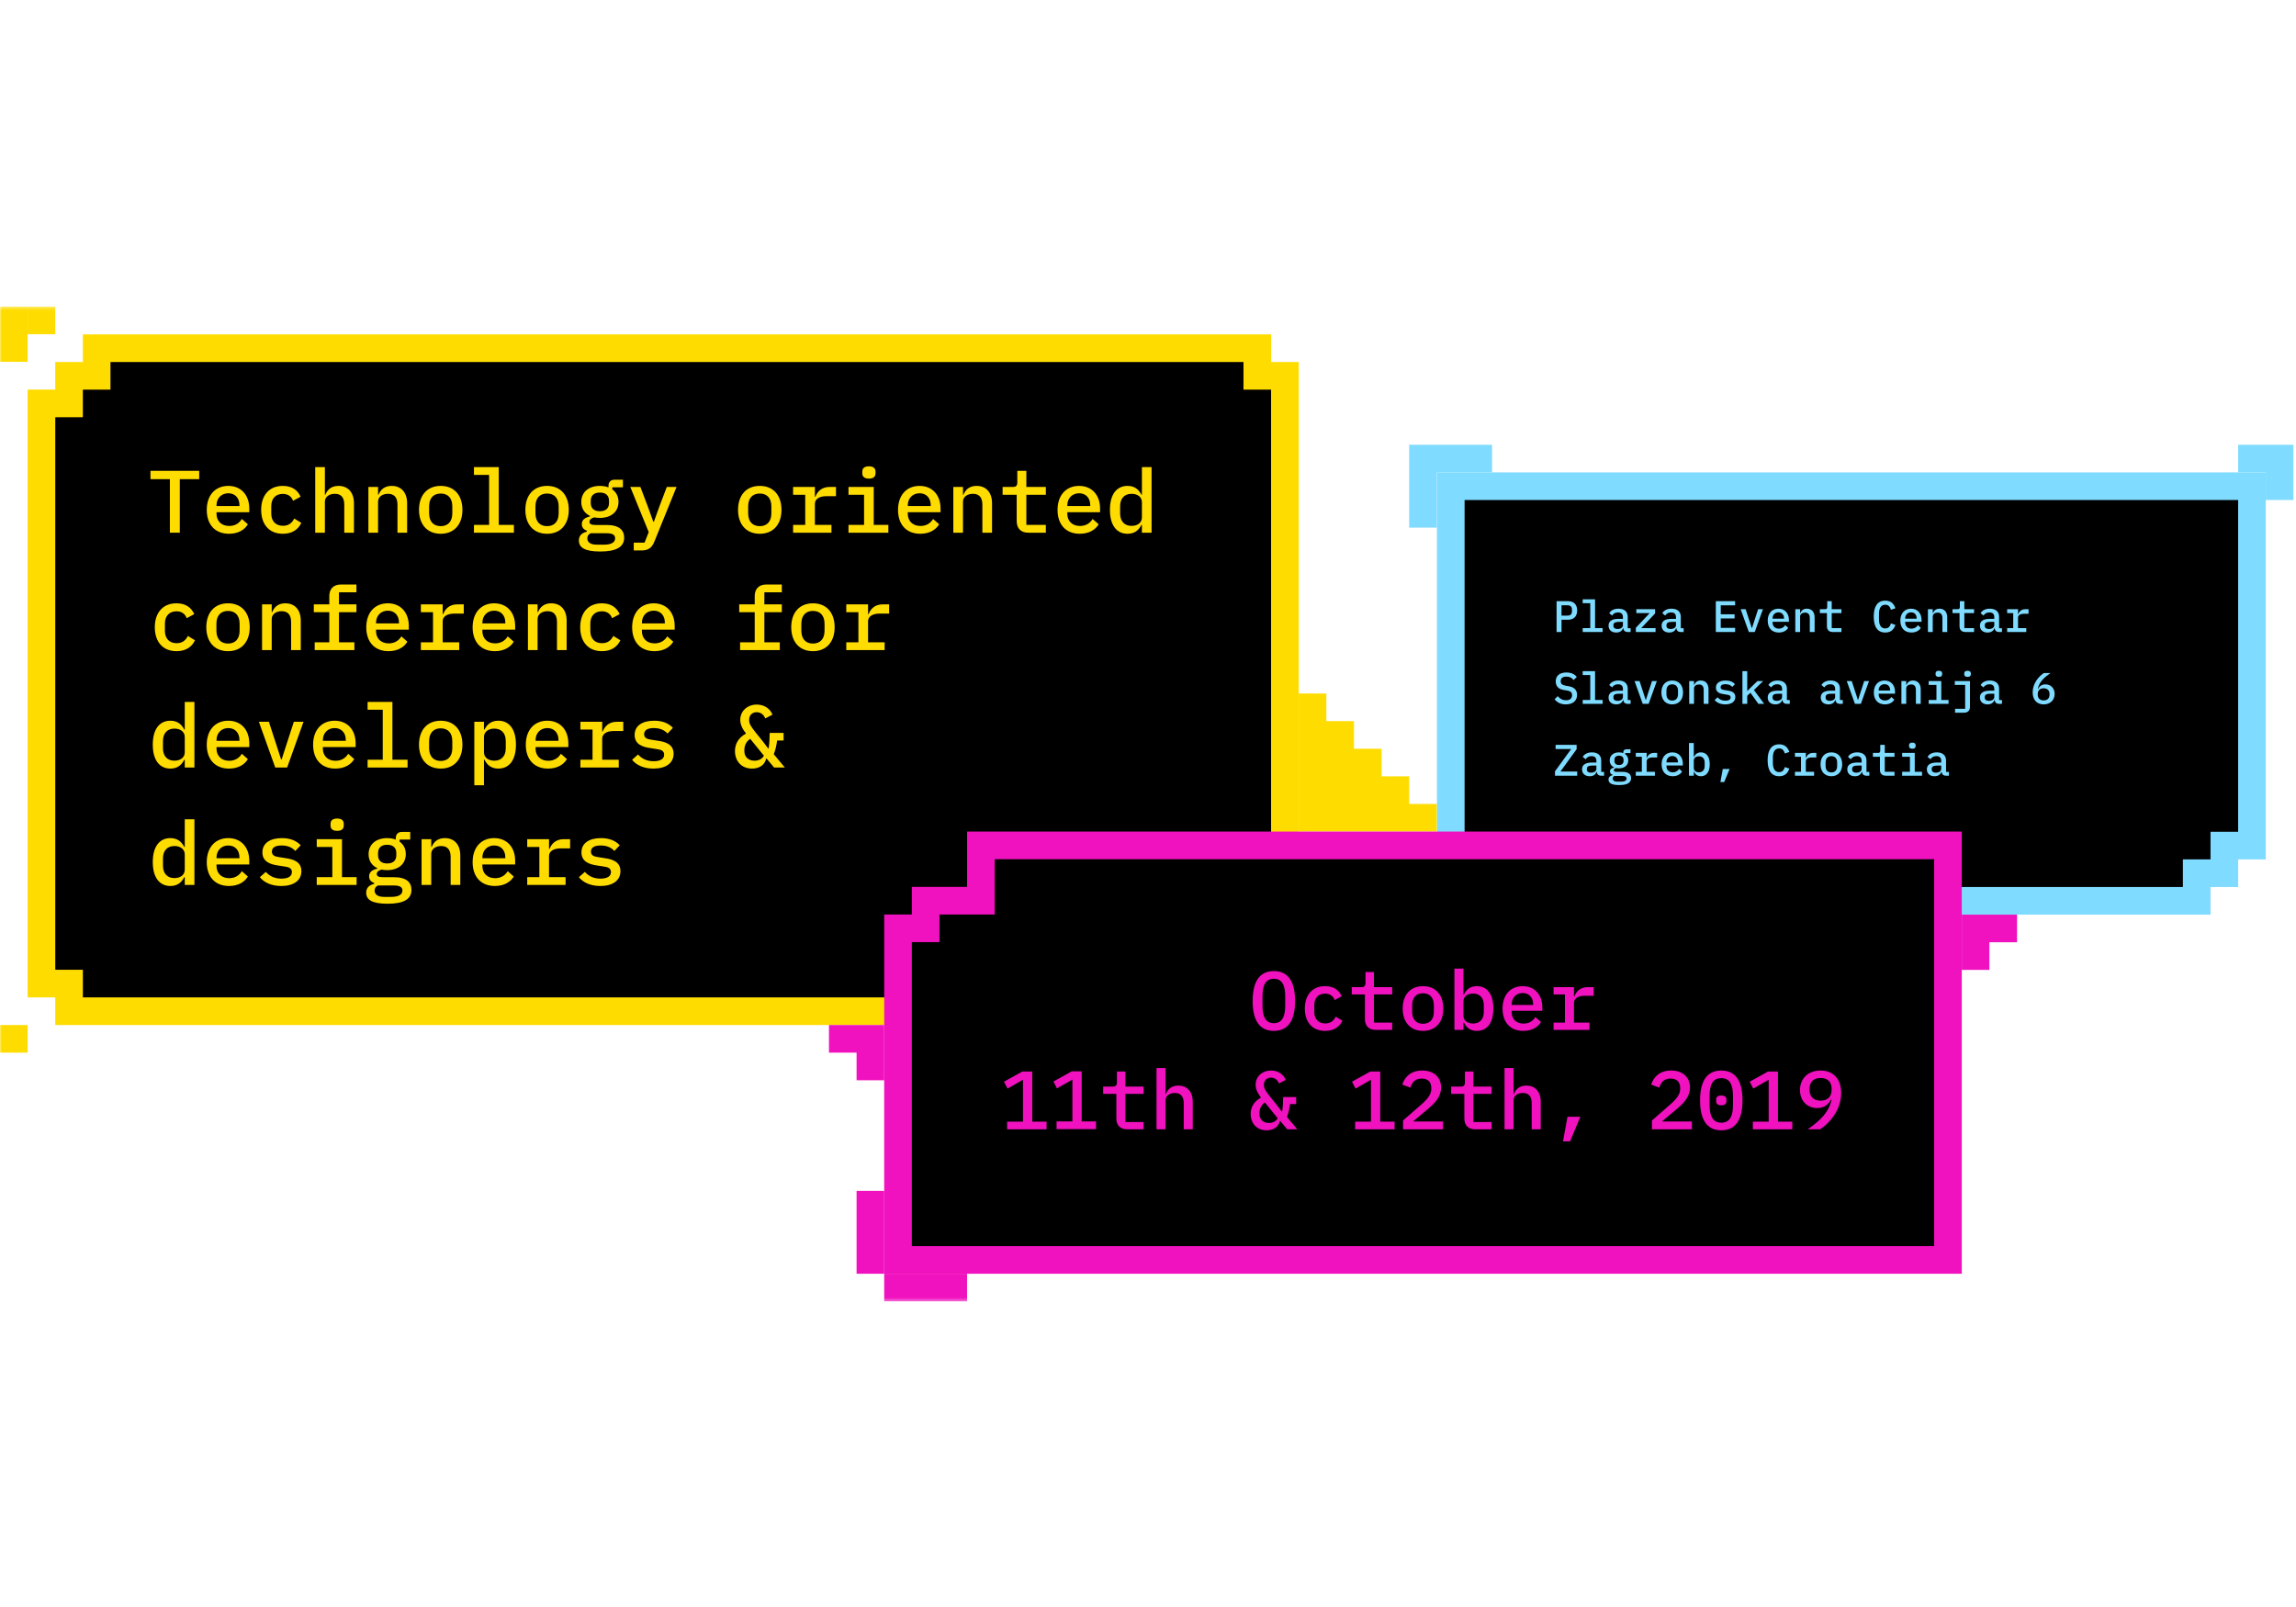 <?xml version="1.0" encoding="utf-8"?>
<svg id="master-artboard" viewBox="0 0 1400 980" version="1.1" xmlns="http://www.w3.org/2000/svg" x="0px" y="0px" style="enable-background:new 0 0 336 235.2;" width="1400px" height="980px" xmlns:xlink="http://www.w3.org/1999/xlink"><defs><path d="M 0 304.671 L 699.205 304.671 L 699.205 1.352 L 0 1.352 Z" id="a"/></defs><path d="M 690.784 43.617 L 682.364 43.617 L 682.364 52.038 L 690.784 52.038 L 690.784 60.46 L 699.203 60.46 L 699.203 43.617 Z" fill="#7FDBFF" transform="matrix(2, 0, 0, 2, 1.1368683772161603e-13, 184)"/><path d="M 446.47 43.617 L 438.049 43.617 L 429.629 43.617 L 429.629 52.038 L 429.629 60.46 L 429.629 68.881 L 438.049 68.881 L 438.049 60.46 L 438.049 52.038 L 446.47 52.038 L 454.889 52.038 L 454.889 43.617 Z" fill="#7FDBFF" transform="matrix(2, 0, 0, 2, 1.1368683772161603e-13, 184)"/><path d="M 442.305 182.675 L 442.305 56.251 L 686.571 56.251 L 686.571 165.832 L 678.152 165.832 L 678.152 174.254 L 669.733 174.254 L 669.733 182.675 Z" fill="#000000" transform="matrix(2, 0, 0, 2, 1.1368683772161603e-13, 184)"/><path fill="#7FDBFF" d="M690.784,52.038 L438.094,52.038 L438.094,186.887 L673.945,186.887 L673.945,178.466 L682.364,178.466 L682.364,170.045 L690.784,170.045 L690.784,52.038 Z M682.36,60.462 L682.36,161.62 L673.939,161.62 L673.939,170.041 L665.52,170.041 L665.52,178.463 L446.519,178.463 L446.519,60.462 L682.36,60.462 Z" transform="matrix(2, 0, 0, 2, 1.1368683772161603e-13, 184)"/><path fill="#7FDBFF" d="M476.073,95.577 L477.85,95.577 C478.794,95.577 479.252,95.146 479.252,94.284 L479.252,93.704 C479.252,92.842 478.794,92.425 477.85,92.425 L476.073,92.425 L476.073,95.577 Z M474.564,100.575 L474.564,91.172 L478.081,91.172 C479.858,91.172 480.842,92.249 480.842,94.001 C480.842,95.752 479.858,96.83 478.081,96.83 L476.073,96.83 L476.073,100.575 L474.564,100.575 Z" transform="matrix(2, 0, 0, 2, 1.1368683772161603e-13, 184.268)"/><path d="M 482.53 99.389 L 484.834 99.389 L 484.834 91.791 L 482.53 91.791 L 482.53 90.607 L 486.302 90.607 L 486.302 99.389 L 488.606 99.389 L 488.606 100.575 L 482.53 100.575 Z" fill="#7FDBFF" transform="matrix(2, 0, 0, 2, 1.1368683772161603e-13, 184.268)"/><path fill="#7FDBFF" d="M494.793,98.5 L494.793,97.489 L493.486,97.489 C492.409,97.489 491.898,97.827 491.898,98.446 L491.898,98.715 C491.898,99.335 492.382,99.659 493.162,99.659 C494.106,99.659 494.793,99.186 494.793,98.5 Z M496.234,100.575 C495.399,100.575 494.981,100.103 494.901,99.402 L494.833,99.402 C494.564,100.237 493.836,100.737 492.746,100.737 C491.331,100.737 490.416,99.941 490.416,98.635 C490.416,97.289 491.398,96.56 493.46,96.56 L494.793,96.56 L494.793,96.022 C494.793,95.092 494.295,94.607 493.298,94.607 C492.409,94.607 491.884,94.985 491.507,95.563 L490.63,94.85 C491.022,94.095 491.964,93.462 493.433,93.462 C495.184,93.462 496.261,94.338 496.261,95.927 L496.261,99.417 L497.136,99.417 L497.136,100.575 L496.234,100.575 Z" transform="matrix(2, 0, 0, 2, 1.1368683772161603e-13, 184.268)"/><path d="M 498.732 100.575 L 498.732 99.282 L 502.961 94.81 L 498.88 94.81 L 498.88 93.624 L 504.604 93.624 L 504.604 94.917 L 500.374 99.389 L 504.739 99.389 L 504.739 100.575 Z" fill="#7FDBFF" transform="matrix(2, 0, 0, 2, 1.1368683772161603e-13, 184.268)"/><path fill="#7FDBFF" d="M510.967,98.5 L510.967,97.489 L509.66,97.489 C508.583,97.489 508.072,97.827 508.072,98.446 L508.072,98.715 C508.072,99.335 508.556,99.659 509.336,99.659 C510.28,99.659 510.967,99.186 510.967,98.5 Z M512.408,100.575 C511.573,100.575 511.155,100.103 511.075,99.402 L511.007,99.402 C510.738,100.237 510.01,100.737 508.92,100.737 C507.505,100.737 506.59,99.941 506.59,98.635 C506.59,97.289 507.572,96.56 509.634,96.56 L510.967,96.56 L510.967,96.022 C510.967,95.092 510.469,94.607 509.472,94.607 C508.583,94.607 508.058,94.985 507.681,95.563 L506.804,94.85 C507.196,94.095 508.138,93.462 509.607,93.462 C511.358,93.462 512.435,94.338 512.435,95.927 L512.435,99.417 L513.31,99.417 L513.31,100.575 L512.408,100.575 Z" transform="matrix(2, 0, 0, 2, 1.1368683772161603e-13, 184.268)"/><path d="M 523.113 100.575 L 523.113 91.171 L 529 91.171 L 529 92.438 L 524.623 92.438 L 524.623 95.172 L 528.84 95.172 L 528.84 96.438 L 524.623 96.438 L 524.623 99.308 L 529 99.308 L 529 100.575 Z" fill="#7FDBFF" transform="matrix(2, 0, 0, 2, 1.1368683772161603e-13, 184.268)"/><path d="M 533.181 100.575 L 530.688 93.624 L 532.211 93.624 L 533.167 96.56 L 534.07 99.348 L 534.15 99.348 L 535.054 96.56 L 536.01 93.624 L 537.478 93.624 L 534.986 100.575 Z" fill="#7FDBFF" transform="matrix(2, 0, 0, 2, 1.1368683772161603e-13, 184.268)"/><path fill="#7FDBFF" d="M540.419 96.426L540.419 96.519 543.909 96.519 543.909 96.386C543.909 95.295 543.236 94.58 542.21 94.58 541.159 94.58 540.419 95.348 540.419 96.426M538.938 97.112C538.938 94.877 540.231 93.462 542.21 93.462 544.165 93.462 545.404 94.864 545.404 96.91L545.404 97.463 540.419 97.463 540.419 97.692C540.419 98.783 541.146 99.551 542.345 99.551 543.236 99.551 543.881 99.134 544.272 98.487L545.187 99.296C544.717 100.103 543.745 100.736 542.317 100.736 540.19 100.736 538.938 99.322 538.938 97.112M547.348 100.575L547.348 93.624 548.815 93.624 548.815 94.81 548.883 94.81C549.179 94.081 549.745 93.462 550.891 93.462 552.291 93.462 553.235 94.419 553.235 96.103L553.235 100.575 551.767 100.575 551.767 96.318C551.767 95.214 551.267 94.661 550.325 94.661 549.57 94.661 548.815 95.052 548.815 95.86L548.815 100.575 547.348 100.575zM558.762 100.575C557.55 100.575 556.984 99.848 556.984 98.81L556.984 94.81 554.841 94.81 554.841 93.624 556.364 93.624C556.876 93.624 557.078 93.448 557.078 92.91L557.078 91.171 558.453 91.171 558.453 93.624 561.416 93.624 561.416 94.81 558.453 94.81 558.453 99.389 561.416 99.389 561.416 100.575 558.762 100.575zM571.258 95.874C571.258 92.761 572.404 91.011 574.788 91.011 576.607 91.011 577.441 92.061 577.872 93.341L576.512 93.799C576.229 92.937 575.838 92.264 574.774 92.264 573.441 92.264 572.862 93.354 572.862 95.078L572.862 96.669C572.862 98.393 573.441 99.484 574.774 99.484 575.838 99.484 576.229 98.81 576.512 97.948L577.872 98.406C577.441 99.686 576.607 100.736 574.788 100.736 572.404 100.736 571.258 98.986 571.258 95.874M580.854 96.426L580.854 96.519 584.344 96.519 584.344 96.386C584.344 95.295 583.671 94.58 582.645 94.58 581.594 94.58 580.854 95.348 580.854 96.426M579.373 97.112C579.373 94.877 580.666 93.462 582.645 93.462 584.6 93.462 585.839 94.864 585.839 96.91L585.839 97.463 580.854 97.463 580.854 97.692C580.854 98.783 581.581 99.551 582.78 99.551 583.671 99.551 584.316 99.134 584.707 98.487L585.622 99.296C585.152 100.103 584.18 100.736 582.752 100.736 580.625 100.736 579.373 99.322 579.373 97.112M587.783 100.575L587.783 93.624 589.25 93.624 589.25 94.81 589.318 94.81C589.614 94.081 590.18 93.462 591.326 93.462 592.726 93.462 593.67 94.419 593.67 96.103L593.67 100.575 592.202 100.575 592.202 96.318C592.202 95.214 591.702 94.661 590.76 94.661 590.005 94.661 589.25 95.052 589.25 95.86L589.25 100.575 587.783 100.575zM599.197 100.575C597.985 100.575 597.419 99.848 597.419 98.81L597.419 94.81 595.276 94.81 595.276 93.624 596.799 93.624C597.311 93.624 597.513 93.448 597.513 92.91L597.513 91.171 598.888 91.171 598.888 93.624 601.851 93.624 601.851 94.81 598.888 94.81 598.888 99.389 601.851 99.389 601.851 100.575 599.197 100.575zM608.012 98.5L608.012 97.489 606.706 97.489C605.629 97.489 605.117 97.827 605.117 98.446L605.117 98.715C605.117 99.335 605.602 99.659 606.382 99.659 607.326 99.659 608.012 99.186 608.012 98.5zM609.454 100.575C608.619 100.575 608.201 100.103 608.121 99.402L608.053 99.402C607.785 100.237 607.055 100.737 605.966 100.737 604.551 100.737 603.636 99.941 603.636 98.635 603.636 97.289 604.618 96.56 606.679 96.56L608.012 96.56 608.012 96.022C608.012 95.092 607.515 94.607 606.517 94.607 605.629 94.607 605.104 94.985 604.726 95.563L603.85 94.85C604.242 94.095 605.184 93.462 606.653 93.462 608.403 93.462 609.481 94.338 609.481 95.927L609.481 99.417 610.356 99.417 610.356 100.575 609.454 100.575zM611.937 99.389L613.783 99.389 613.783 94.808 611.937 94.808 611.937 93.624 615.251 93.624 615.251 95.105 615.331 95.105C615.615 94.339 616.275 93.624 617.474 93.624L618.458 93.624 618.458 95.024 617.002 95.024C615.926 95.024 615.251 95.47 615.251 96.183L615.251 99.389 617.77 99.389 617.77 100.575 611.937 100.575 611.937 99.389zM473.958 121.066L474.927 120.137C475.642 120.986 476.437 121.389 477.448 121.389 478.634 121.389 479.292 120.824 479.292 119.827 479.292 119.018 478.876 118.601 477.744 118.412L476.72 118.25C474.941 117.954 474.308 116.89 474.308 115.637 474.308 113.873 475.547 112.917 477.541 112.917 479.023 112.917 480.074 113.429 480.72 114.277L479.777 115.22C479.265 114.586 478.577 114.169 477.541 114.169 476.437 114.169 475.831 114.655 475.831 115.57 475.831 116.337 476.235 116.768 477.394 116.957L478.389 117.134C480.087 117.443 480.814 118.412 480.814 119.747 480.814 121.484 479.603 122.643 477.394 122.643 475.764 122.643 474.672 122.009 473.958 121.066" transform="matrix(2, 0, 0, 2, 1.1368683772161603e-13, 184.268)"/><path d="M 482.53 121.296 L 484.834 121.296 L 484.834 113.698 L 482.53 113.698 L 482.53 112.512 L 486.302 112.512 L 486.302 121.296 L 488.606 121.296 L 488.606 122.48 L 482.53 122.48 Z" fill="#7FDBFF" transform="matrix(2, 0, 0, 2, 1.1368683772161603e-13, 184.268)"/><path fill="#7FDBFF" d="M494.793,120.406 L494.793,119.395 L493.486,119.395 C492.409,119.395 491.898,119.733 491.898,120.352 L491.898,120.621 C491.898,121.241 492.382,121.565 493.162,121.565 C494.106,121.565 494.793,121.093 494.793,120.406 Z M496.234,122.481 C495.399,122.481 494.981,122.01 494.901,121.308 L494.833,121.308 C494.564,122.143 493.836,122.643 492.746,122.643 C491.331,122.643 490.416,121.848 490.416,120.541 C490.416,119.195 491.398,118.466 493.46,118.466 L494.793,118.466 L494.793,117.928 C494.793,116.998 494.295,116.514 493.298,116.514 C492.409,116.514 491.884,116.891 491.507,117.469 L490.63,116.756 C491.022,116.001 491.964,115.368 493.433,115.368 C495.184,115.368 496.261,116.245 496.261,117.833 L496.261,121.323 L497.136,121.323 L497.136,122.481 L496.234,122.481 Z" transform="matrix(2, 0, 0, 2, 1.1368683772161603e-13, 184.268)"/><path d="M 500.833 122.481 L 498.34 115.53 L 499.863 115.53 L 500.818 118.466 L 501.722 121.255 L 501.802 121.255 L 502.706 118.466 L 503.662 115.53 L 505.13 115.53 L 502.638 122.481 Z" fill="#7FDBFF" transform="matrix(2, 0, 0, 2, 1.1368683772161603e-13, 184.268)"/><path fill="#7FDBFF" d="M511.586 119.531L511.586 118.48C511.586 117.187 510.886 116.527 509.822 116.527 508.758 116.527 508.058 117.187 508.058 118.48L508.058 119.531C508.058 120.824 508.758 121.484 509.822 121.484 510.886 121.484 511.586 120.824 511.586 119.531M506.521 119.005C506.521 116.783 507.776 115.368 509.822 115.368 511.869 115.368 513.122 116.783 513.122 119.005 513.122 121.228 511.869 122.643 509.822 122.643 507.776 122.643 506.521 121.228 506.521 119.005M515 122.481L515 115.53 516.467 115.53 516.467 116.716 516.535 116.716C516.831 115.987 517.397 115.368 518.543 115.368 519.943 115.368 520.887 116.325 520.887 118.009L520.887 122.481 519.419 122.481 519.419 118.224C519.419 117.12 518.919 116.567 517.977 116.567 517.222 116.567 516.467 116.958 516.467 117.766L516.467 122.481 515 122.481zM522.75 121.309L523.651 120.5C524.259 121.16 525 121.524 526.036 121.524 526.98 121.524 527.625 121.215 527.625 120.527 527.625 119.935 527.155 119.773 526.561 119.693L525.457 119.516C524.366 119.356 523.141 118.965 523.141 117.537 523.141 116.123 524.326 115.368 526.105 115.368 527.398 115.368 528.327 115.773 528.96 116.459L528.138 117.321C527.774 116.904 527.141 116.486 526.05 116.486 525.094 116.486 524.581 116.81 524.581 117.416 524.581 118.008 525.067 118.17 525.645 118.25L526.75 118.427C527.855 118.587 529.068 118.965 529.068 120.393 529.068 121.793 527.909 122.642 526.01 122.642 524.514 122.642 523.409 122.117 522.75 121.309" transform="matrix(2, 0, 0, 2, 1.1368683772161603e-13, 184.268)"/><path d="M 531.228 112.513 L 532.695 112.513 L 532.695 118.533 L 532.763 118.533 L 533.855 117.416 L 535.807 115.53 L 537.546 115.53 L 534.729 118.264 L 537.855 122.481 L 536.089 122.481 L 533.667 119.1 L 532.695 120.003 L 532.695 122.481 L 531.228 122.481 Z" fill="#7FDBFF" transform="matrix(2, 0, 0, 2, 1.1368683772161603e-13, 184.268)"/><path fill="#7FDBFF" d="M543.315 120.406L543.315 119.395 542.008 119.395C540.931 119.395 540.42 119.733 540.42 120.352L540.42 120.621C540.42 121.241 540.904 121.565 541.684 121.565 542.628 121.565 543.315 121.093 543.315 120.406zM544.756 122.481C543.921 122.481 543.503 122.01 543.423 121.308L543.355 121.308C543.086 122.143 542.358 122.643 541.268 122.643 539.853 122.643 538.938 121.848 538.938 120.541 538.938 119.195 539.92 118.466 541.982 118.466L543.315 118.466 543.315 117.928C543.315 116.998 542.817 116.514 541.82 116.514 540.931 116.514 540.406 116.891 540.029 117.469L539.152 116.756C539.544 116.001 540.486 115.368 541.955 115.368 543.706 115.368 544.783 116.245 544.783 117.833L544.783 121.323 545.658 121.323 545.658 122.481 544.756 122.481zM559.489 120.406L559.489 119.395 558.183 119.395C557.105 119.395 556.594 119.733 556.594 120.352L556.594 120.621C556.594 121.241 557.078 121.565 557.859 121.565 558.802 121.565 559.489 121.093 559.489 120.406zM560.931 122.481C560.095 122.481 559.678 122.01 559.597 121.308L559.529 121.308C559.26 122.143 558.532 122.643 557.442 122.643 556.028 122.643 555.112 121.848 555.112 120.541 555.112 119.195 556.094 118.466 558.156 118.466L559.489 118.466 559.489 117.928C559.489 116.998 558.991 116.514 557.994 116.514 557.105 116.514 556.58 116.891 556.203 117.469L555.326 116.756C555.718 116.001 556.661 115.368 558.129 115.368 559.88 115.368 560.957 116.245 560.957 117.833L560.957 121.323 561.833 121.323 561.833 122.481 560.931 122.481z" transform="matrix(2, 0, 0, 2, 1.1368683772161603e-13, 184.268)"/><path d="M 565.529 122.481 L 563.036 115.53 L 564.559 115.53 L 565.515 118.466 L 566.418 121.255 L 566.498 121.255 L 567.402 118.466 L 568.358 115.53 L 569.826 115.53 L 567.334 122.481 Z" fill="#7FDBFF" transform="matrix(2, 0, 0, 2, 1.1368683772161603e-13, 184.268)"/><path fill="#7FDBFF" d="M572.767 118.332L572.767 118.426 576.257 118.426 576.257 118.292C576.257 117.199 575.584 116.486 574.558 116.486 573.507 116.486 572.767 117.254 572.767 118.332M571.286 119.019C571.286 116.783 572.579 115.368 574.558 115.368 576.513 115.368 577.752 116.768 577.752 118.816L577.752 119.369 572.767 119.369 572.767 119.598C572.767 120.689 573.494 121.457 574.693 121.457 575.584 121.457 576.229 121.04 576.62 120.393L577.535 121.202C577.065 122.009 576.093 122.642 574.665 122.642 572.538 122.642 571.286 121.229 571.286 119.019M579.696 122.481L579.696 115.53 581.163 115.53 581.163 116.716 581.231 116.716C581.527 115.987 582.093 115.368 583.239 115.368 584.639 115.368 585.583 116.325 585.583 118.009L585.583 122.481 584.115 122.481 584.115 118.224C584.115 117.12 583.615 116.567 582.673 116.567 581.918 116.567 581.163 116.958 581.163 117.766L581.163 122.481 579.696 122.481zM590.113 113.469L590.113 113.187C590.113 112.741 590.383 112.392 591.11 112.392 591.851 112.392 592.12 112.741 592.12 113.187L592.12 113.469C592.12 113.913 591.851 114.264 591.123 114.264 590.383 114.264 590.113 113.913 590.113 113.469zM588.011 121.295L590.383 121.295 590.383 116.715 588.011 116.715 588.011 115.53 591.851 115.53 591.851 121.295 594.073 121.295 594.073 122.48 588.011 122.48 588.011 121.295zM598.86 113.469L598.86 113.187C598.86 112.741 599.131 112.392 599.857 112.392 600.597 112.392 600.868 112.741 600.868 113.187L600.868 113.469C600.868 113.913 600.597 114.264 599.871 114.264 599.131 114.264 598.86 113.913 598.86 113.469zM596.059 123.99L599.131 123.99 599.131 116.715 595.978 116.715 595.978 115.53 600.597 115.53 600.597 123.41C600.597 124.448 600.018 125.174 598.807 125.174L596.059 125.174 596.059 123.99zM608.012 120.406L608.012 119.395 606.706 119.395C605.629 119.395 605.117 119.733 605.117 120.352L605.117 120.621C605.117 121.241 605.602 121.565 606.382 121.565 607.326 121.565 608.012 121.093 608.012 120.406zM609.454 122.481C608.619 122.481 608.201 122.01 608.121 121.308L608.053 121.308C607.785 122.143 607.055 122.643 605.966 122.643 604.551 122.643 603.636 121.848 603.636 120.541 603.636 119.195 604.618 118.466 606.679 118.466L608.012 118.466 608.012 117.928C608.012 116.998 607.515 116.514 606.517 116.514 605.629 116.514 605.104 116.891 604.726 117.469L603.85 116.756C604.242 116.001 605.184 115.368 606.653 115.368 608.403 115.368 609.481 116.245 609.481 117.833L609.481 121.323 610.356 121.323 610.356 122.481 609.454 122.481zM624.86 119.652L624.86 119.517C624.86 118.386 624.201 117.739 623.056 117.739 621.923 117.739 621.263 118.386 621.263 119.517L621.263 119.652C621.263 120.783 621.923 121.429 623.056 121.429 624.201 121.429 624.86 120.783 624.86 119.652M619.715 118.979C619.715 116.258 621.559 114.103 623.136 113.079L625.157 113.079C622.987 114.614 621.748 115.853 621.278 117.888L621.372 117.915C621.776 117.173 622.409 116.54 623.607 116.54 625.224 116.54 626.41 117.671 626.41 119.463 626.41 121.336 625.089 122.642 623.069 122.642 620.967 122.642 619.715 121.229 619.715 118.979" transform="matrix(2, 0, 0, 2, 1.1368683772161603e-13, 184.268)"/><path d="M 480.868 144.387 L 474.079 144.387 L 474.079 143.054 L 479.024 136.25 L 474.268 136.25 L 474.268 134.984 L 480.68 134.984 L 480.68 136.318 L 475.736 143.121 L 480.868 143.121 Z" fill="#7FDBFF" transform="matrix(2, 0, 0, 2, 1.1368683772161603e-13, 184.268)"/><path fill="#7FDBFF" d="M486.706 142.312L486.706 141.302 485.399 141.302C484.322 141.302 483.811 141.639 483.811 142.259L483.811 142.528C483.811 143.147 484.295 143.471 485.075 143.471 486.019 143.471 486.706 142.999 486.706 142.312zM488.147 144.387C487.312 144.387 486.894 143.916 486.814 143.214L486.746 143.214C486.477 144.05 485.749 144.549 484.659 144.549 483.244 144.549 482.329 143.754 482.329 142.447 482.329 141.101 483.311 140.373 485.373 140.373L486.706 140.373 486.706 139.835C486.706 138.904 486.208 138.42 485.211 138.42 484.322 138.42 483.797 138.797 483.42 139.375L482.543 138.662C482.935 137.907 483.877 137.274 485.346 137.274 487.097 137.274 488.174 138.151 488.174 139.74L488.174 143.229 489.049 143.229 489.049 144.387 488.147 144.387zM494.981 139.888L494.981 139.524C494.981 138.783 494.537 138.284 493.593 138.284 492.653 138.284 492.207 138.783 492.207 139.524L492.207 139.888C492.207 140.629 492.653 141.127 493.593 141.127 494.537 141.127 494.981 140.629 494.981 139.888M494.604 144.468L492.193 144.468C491.856 144.629 491.681 144.886 491.681 145.248 491.681 145.774 492.086 146.205 493.109 146.205L494.201 146.205C495.305 146.205 495.912 145.868 495.912 145.235 495.912 144.764 495.588 144.468 494.604 144.468M493.635 147.243C491.236 147.243 490.402 146.61 490.402 145.572 490.402 144.817 490.847 144.428 491.614 144.224L491.614 144.091C491.143 143.915 490.847 143.605 490.847 143.08 490.847 142.393 491.371 142.084 492.1 141.907L492.1 141.841C491.264 141.45 490.765 140.71 490.765 139.712 490.765 138.231 491.884 137.275 493.593 137.275 494.079 137.275 494.524 137.355 494.901 137.504L494.901 137.275C494.901 136.735 495.21 136.331 495.83 136.331L497.096 136.331 497.096 137.49 495.481 137.49 495.481 137.813C496.086 138.231 496.423 138.877 496.423 139.712 496.423 141.194 495.305 142.138 493.593 142.138 493.284 142.138 493.002 142.111 492.731 142.056 492.41 142.138 492.005 142.353 492.005 142.731 492.005 143.162 492.476 143.215 493.084 143.215L494.644 143.215C496.517 143.215 497.285 143.997 497.285 145.141 497.285 146.57 496.086 147.243 493.635 147.243M498.717 143.201L500.563 143.201 500.563 138.621 498.717 138.621 498.717 137.436 502.031 137.436 502.031 138.918 502.112 138.918C502.395 138.151 503.055 137.436 504.255 137.436L505.237 137.436 505.237 138.836 503.782 138.836C502.706 138.836 502.031 139.282 502.031 139.995L502.031 143.201 504.55 143.201 504.55 144.387 498.717 144.387 498.717 143.201zM508.071 140.238L508.071 140.332 511.561 140.332 511.561 140.198C511.561 139.107 510.888 138.392 509.862 138.392 508.811 138.392 508.071 139.161 508.071 140.238M506.59 140.925C506.59 138.689 507.883 137.275 509.862 137.275 511.817 137.275 513.056 138.676 513.056 140.723L513.056 141.275 508.071 141.275 508.071 141.504C508.071 142.595 508.798 143.364 509.997 143.364 510.888 143.364 511.533 142.946 511.924 142.299L512.839 143.108C512.369 143.915 511.397 144.548 509.969 144.548 507.842 144.548 506.59 143.135 506.59 140.925M519.714 141.477L519.714 140.346C519.714 139.215 519.081 138.473 517.977 138.473 517.128 138.473 516.401 138.904 516.401 139.753L516.401 142.07C516.401 142.918 517.128 143.349 517.977 143.349 519.081 143.349 519.714 142.609 519.714 141.477zM514.932 134.419L516.401 134.419 516.401 138.622 516.482 138.622C516.886 137.787 517.559 137.274 518.582 137.274 520.212 137.274 521.263 138.527 521.263 140.912 521.263 143.296 520.212 144.549 518.582 144.549 517.559 144.549 516.886 144.036 516.482 143.201L516.401 143.201 516.401 144.387 514.932 144.387 514.932 134.419z" transform="matrix(2, 0, 0, 2, 1.1368683772161603e-13, 184.268)"/><path d="M 525.242 142.339 L 527.329 142.339 L 525.659 146.34 L 524.514 146.34 Z" fill="#7FDBFF" transform="matrix(2, 0, 0, 2, 1.1368683772161603e-13, 184.268)"/><path fill="#7FDBFF" d="M538.91 139.686C538.91 136.574 540.056 134.823 542.44 134.823 544.259 134.823 545.093 135.874 545.524 137.153L544.164 137.611C543.881 136.749 543.49 136.076 542.426 136.076 541.093 136.076 540.514 137.167 540.514 138.891L540.514 140.481C540.514 142.205 541.093 143.296 542.426 143.296 543.49 143.296 543.881 142.623 544.164 141.761L545.524 142.218C545.093 143.498 544.259 144.549 542.44 144.549 540.056 144.549 538.91 142.798 538.91 139.686M547.239 143.201L549.085 143.201 549.085 138.621 547.239 138.621 547.239 137.436 550.554 137.436 550.554 138.918 550.634 138.918C550.918 138.151 551.578 137.436 552.777 137.436L553.759 137.436 553.759 138.836 552.304 138.836C551.228 138.836 550.554 139.282 550.554 139.995L550.554 143.201 553.073 143.201 553.073 144.387 547.239 144.387 547.239 143.201zM560.108 141.437L560.108 140.386C560.108 139.093 559.408 138.433 558.344 138.433 557.28 138.433 556.58 139.093 556.58 140.386L556.58 141.437C556.58 142.73 557.28 143.39 558.344 143.39 559.408 143.39 560.108 142.73 560.108 141.437M555.044 140.911C555.044 138.689 556.298 137.274 558.344 137.274 560.391 137.274 561.644 138.689 561.644 140.911 561.644 143.134 560.391 144.549 558.344 144.549 556.298 144.549 555.044 143.134 555.044 140.911M567.576 142.312L567.576 141.302 566.27 141.302C565.192 141.302 564.681 141.639 564.681 142.259L564.681 142.528C564.681 143.147 565.165 143.471 565.946 143.471 566.889 143.471 567.576 142.999 567.576 142.312zM569.018 144.387C568.182 144.387 567.765 143.916 567.684 143.214L567.616 143.214C567.347 144.05 566.619 144.549 565.529 144.549 564.115 144.549 563.199 143.754 563.199 142.447 563.199 141.101 564.181 140.373 566.243 140.373L567.576 140.373 567.576 139.835C567.576 138.904 567.078 138.42 566.081 138.42 565.192 138.42 564.667 138.797 564.29 139.375L563.413 138.662C563.805 137.907 564.748 137.274 566.216 137.274 567.967 137.274 569.044 138.151 569.044 139.74L569.044 143.229 569.92 143.229 569.92 144.387 569.018 144.387zM574.936 144.387C573.724 144.387 573.158 143.66 573.158 142.623L573.158 138.622 571.015 138.622 571.015 137.436 572.538 137.436C573.05 137.436 573.252 137.26 573.252 136.722L573.252 134.984 574.627 134.984 574.627 137.436 577.59 137.436 577.59 138.622 574.627 138.622 574.627 143.201 577.59 143.201 577.59 144.387 574.936 144.387zM582.026 135.375L582.026 135.093C582.026 134.647 582.296 134.298 583.023 134.298 583.764 134.298 584.033 134.647 584.033 135.093L584.033 135.375C584.033 135.82 583.764 136.171 583.036 136.171 582.296 136.171 582.026 135.82 582.026 135.375zM579.924 143.202L582.296 143.202 582.296 138.621 579.924 138.621 579.924 137.437 583.764 137.437 583.764 143.202 585.986 143.202 585.986 144.386 579.924 144.386 579.924 143.202zM591.837 142.312L591.837 141.302 590.531 141.302C589.453 141.302 588.942 141.639 588.942 142.259L588.942 142.528C588.942 143.147 589.426 143.471 590.207 143.471 591.15 143.471 591.837 142.999 591.837 142.312zM593.279 144.387C592.443 144.387 592.026 143.916 591.945 143.214L591.877 143.214C591.608 144.05 590.88 144.549 589.79 144.549 588.376 144.549 587.46 143.754 587.46 142.447 587.46 141.101 588.442 140.373 590.504 140.373L591.837 140.373 591.837 139.835C591.837 138.904 591.339 138.42 590.342 138.42 589.453 138.42 588.928 138.797 588.551 139.375L587.674 138.662C588.066 137.907 589.009 137.274 590.477 137.274 592.228 137.274 593.305 138.151 593.305 139.74L593.305 143.229 594.181 143.229 594.181 144.387 593.279 144.387z" transform="matrix(2, 0, 0, 2, 1.1368683772161603e-13, 184.268)"/><mask id="b" fill="white">
        <use xlink:href="#a"/>
      </mask><path d="M 0 228.836 L 8.419 228.836 L 8.419 220.414 L 0 220.414 Z" fill="#FFDC00" mask="url(#b)" transform="matrix(2, 0, 0, 2, 1.1368683772161603e-13, 184.268)"/><path d="M 0 9.773 L 0 18.194 L 8.419 18.194 L 8.419 9.773 L 8.419 1.351 L 0 1.351 Z" fill="#FFDC00" mask="url(#b)" transform="matrix(2, 0, 0, 2, 1.1368683772161603e-13, 184.268)"/><path d="M 8.428 9.773 L 16.849 9.773 L 16.849 1.351 L 8.428 1.351 Z" fill="#FFDC00" mask="url(#b)" transform="matrix(2, 0, 0, 2, 1.1368683772161603e-13, 184.268)"/><path d="M 21.056 216.201 L 21.056 207.776 L 12.64 207.776 L 12.64 30.871 L 21.049 30.871 L 21.049 22.46 L 29.47 22.46 L 29.47 14.038 L 383.322 14.038 L 383.322 22.46 L 391.743 22.46 L 391.743 216.201 Z" fill="#000000" mask="url(#b)" transform="matrix(2, 0, 0, 2, 1.1368683772161603e-13, 184.268)"/><path fill="#FFDC00" d="M387.535,9.826 L25.256,9.826 L25.256,18.248 L16.837,18.248 L16.837,26.658 L8.428,26.658 L8.428,211.989 L16.844,211.989 L16.844,220.41 L16.844,220.414 L395.955,220.414 L395.955,18.248 L387.535,18.248 L387.535,9.826 Z M379.11,18.251 L379.11,26.672 L387.529,26.672 L387.529,211.989 L25.268,211.989 L25.268,203.564 L16.853,203.564 L16.853,35.084 L25.262,35.084 L25.262,26.672 L33.682,26.672 L33.682,18.251 L379.11,18.251 Z" mask="url(#b)" transform="matrix(2, 0, 0, 2, 1.1368683772161603e-13, 184.268)"/><path d="M 429.632 153 L 429.632 144.585 L 421.211 144.585 L 421.211 136.172 L 412.795 136.172 L 412.795 127.751 L 404.374 127.751 L 404.374 119.329 L 395.955 119.329 L 395.955 127.751 L 395.955 136.172 L 395.955 144.585 L 395.955 144.593 L 395.955 153 L 395.955 153.006 L 395.955 161.421 L 404.374 161.421 L 412.792 161.421 L 412.795 161.421 L 421.211 161.421 L 429.629 161.421 L 429.632 161.421 L 438.049 161.421 L 438.049 153 Z" fill="#FFDC00" mask="url(#b)" transform="matrix(2, 0, 0, 2, 1.1368683772161603e-13, 184.268)"/><path d="M 54.818 53.969 L 54.818 70.296 L 51.794 70.296 L 51.794 53.969 L 45.877 53.969 L 45.877 51.429 L 60.733 51.429 L 60.733 53.969 Z" fill="#FFDC00" mask="url(#b)" transform="matrix(2, 0, 0, 2, 1.1368683772161603e-13, 184.268)"/><path fill="#FFDC00" d="M66.007 61.97L66.007 62.159 73.002 62.159 73.002 61.889C73.002 59.699 71.651 58.267 69.599 58.267 67.491 58.267 66.007 59.808 66.007 61.97M63.036 63.35C63.036 58.861 65.628 56.024 69.599 56.024 73.515 56.024 76 58.834 76 62.944L76 64.051 66.007 64.051 66.007 64.51C66.007 66.701 67.465 68.242 69.869 68.242 71.651 68.242 72.947 67.404 73.731 66.106L75.569 67.728C74.622 69.349 72.677 70.62 69.816 70.62 65.546 70.62 63.036 67.783 63.036 63.35M79.625 63.322C79.625 58.862 82.11 56.023 86.216 56.023 89.079 56.023 90.78 57.374 91.645 59.321L89.349 60.565C88.863 59.266 87.836 58.456 86.216 58.456 84 58.456 82.704 59.943 82.704 62.16L82.704 64.484C82.704 66.674 83.974 68.187 86.27 68.187 87.998 68.187 89.052 67.322 89.7 65.971L91.859 67.295C90.969 69.242 89.159 70.621 86.243 70.621 82.083 70.621 79.625 67.782 79.625 63.322M96.107 50.293L99.051 50.293 99.051 58.727 99.186 58.727C99.78 57.267 100.914 56.023 103.211 56.023 106.02 56.023 107.91 57.942 107.91 61.322L107.91 70.295 104.966 70.295 104.966 61.754C104.966 59.537 103.967 58.429 102.077 58.429 100.564 58.429 99.051 59.213 99.051 60.834L99.051 70.295 96.107 70.295 96.107 50.293zM112.318 70.296L112.318 56.348 115.263 56.348 115.263 58.726 115.398 58.726C115.992 57.267 117.126 56.023 119.422 56.023 122.231 56.023 124.122 57.943 124.122 61.321L124.122 70.296 121.178 70.296 121.178 61.753C121.178 59.537 120.179 58.429 118.288 58.429 116.775 58.429 115.263 59.213 115.263 60.835L115.263 70.296 112.318 70.296zM137.903 64.376L137.903 62.268C137.903 59.672 136.5 58.348 134.366 58.348 132.232 58.348 130.827 59.672 130.827 62.268L130.827 64.376C130.827 66.971 132.232 68.297 134.366 68.297 136.5 68.297 137.903 66.971 137.903 64.376M127.748 63.322C127.748 58.862 130.26 56.023 134.366 56.023 138.471 56.023 140.983 58.862 140.983 63.322 140.983 67.782 138.471 70.621 134.366 70.621 130.26 70.621 127.748 67.782 127.748 63.322" mask="url(#b)" transform="matrix(2, 0, 0, 2, 1.1368683772161603e-13, 184.268)"/><path d="M 144.499 67.917 L 149.119 67.917 L 149.119 52.672 L 144.499 52.672 L 144.499 50.292 L 152.063 50.292 L 152.063 67.917 L 156.68 67.917 L 156.68 70.297 L 144.499 70.297 Z" fill="#FFDC00" mask="url(#b)" transform="matrix(2, 0, 0, 2, 1.1368683772161603e-13, 184.268)"/><path fill="#FFDC00" d="M170.327 64.376L170.327 62.268C170.327 59.672 168.924 58.348 166.789 58.348 164.655 58.348 163.251 59.672 163.251 62.268L163.251 64.376C163.251 66.971 164.655 68.297 166.789 68.297 168.924 68.297 170.327 66.971 170.327 64.376M160.171 63.322C160.171 58.862 162.683 56.023 166.789 56.023 170.894 56.023 173.406 58.862 173.406 63.322 173.406 67.782 170.894 70.621 166.789 70.621 162.683 70.621 160.171 67.782 160.171 63.322M185.675 61.267L185.675 60.537C185.675 59.051 184.783 58.051 182.893 58.051 181.001 58.051 180.11 59.051 180.11 60.537L180.11 61.267C180.11 62.753 181.001 63.755 182.893 63.755 184.783 63.755 185.675 62.753 185.675 61.267M184.918 70.459L180.084 70.459C179.409 70.782 179.058 71.296 179.058 72.026 179.058 73.081 179.868 73.946 181.921 73.946L184.108 73.946C186.324 73.946 187.538 73.27 187.538 71.999 187.538 71.052 186.889 70.459 184.918 70.459M182.974 76.027C178.165 76.027 176.492 74.756 176.492 72.675 176.492 71.161 177.383 70.377 178.923 69.972L178.923 69.701C177.976 69.349 177.383 68.729 177.383 67.674 177.383 66.295 178.437 65.674 179.893 65.323L179.893 65.188C178.22 64.403 177.221 62.917 177.221 60.916 177.221 57.942 179.462 56.024 182.893 56.024 183.865 56.024 184.756 56.186 185.513 56.483L185.513 56.024C185.513 54.942 186.134 54.13 187.376 54.13L189.916 54.13 189.916 56.456 186.674 56.456 186.674 57.104C187.889 57.942 188.564 59.24 188.564 60.916 188.564 63.89 186.324 65.782 182.893 65.782 182.271 65.782 181.704 65.727 181.164 65.62 180.515 65.782 179.705 66.215 179.705 66.971 179.705 67.836 180.651 67.945 181.866 67.945L185 67.945C188.753 67.945 190.292 69.513 190.292 71.81 190.292 74.674 187.889 76.027 182.974 76.027M203.291 56.348L206.262 56.348 199.509 72.999C198.781 74.784 197.781 75.703 195.566 75.703L193.216 75.703 193.216 73.323 196.511 73.323 197.781 70.107 192.164 56.348 195.242 56.348 197.457 62.187 199.185 66.971 199.349 66.971 201.077 62.187 203.291 56.348zM235.174 64.376L235.174 62.268C235.174 59.672 233.771 58.348 231.637 58.348 229.502 58.348 228.098 59.672 228.098 62.268L228.098 64.376C228.098 66.971 229.502 68.297 231.637 68.297 233.771 68.297 235.174 66.971 235.174 64.376M225.018 63.322C225.018 58.862 227.53 56.023 231.637 56.023 235.741 56.023 238.253 58.862 238.253 63.322 238.253 67.782 235.741 70.621 231.637 70.621 227.53 70.621 225.018 67.782 225.018 63.322M241.799 67.917L245.498 67.917 245.498 58.727 241.799 58.727 241.799 56.347 248.442 56.347 248.442 59.321 248.604 59.321C249.172 57.78 250.496 56.347 252.9 56.347L254.87 56.347 254.87 59.159 251.954 59.159C249.793 59.159 248.442 60.051 248.442 61.483L248.442 67.917 253.493 67.917 253.493 70.297 241.799 70.297 241.799 67.917zM262.899 52.212L262.899 51.644C262.899 50.753 263.439 50.05 264.898 50.05 266.383 50.05 266.924 50.753 266.924 51.644L266.924 52.212C266.924 53.104 266.383 53.807 264.925 53.807 263.439 53.807 262.899 53.104 262.899 52.212zM258.686 67.917L263.439 67.917 263.439 58.726 258.686 58.726 258.686 56.348 266.383 56.348 266.383 67.917 270.84 67.917 270.84 70.296 258.686 70.296 258.686 67.917zM276.761 61.97L276.761 62.159 283.757 62.159 283.757 61.889C283.757 59.699 282.406 58.267 280.353 58.267 278.246 58.267 276.761 59.808 276.761 61.97M273.79 63.35C273.79 58.861 276.382 56.024 280.353 56.024 284.269 56.024 286.754 58.834 286.754 62.944L286.754 64.051 276.761 64.051 276.761 64.51C276.761 66.701 278.219 68.242 280.624 68.242 282.406 68.242 283.702 67.404 284.485 66.106L286.323 67.728C285.377 69.349 283.431 70.62 280.57 70.62 276.3 70.62 273.79 67.783 273.79 63.35M290.649 70.296L290.649 56.348 293.593 56.348 293.593 58.726 293.729 58.726C294.323 57.267 295.457 56.023 297.753 56.023 300.562 56.023 302.453 57.943 302.453 61.321L302.453 70.296 299.508 70.296 299.508 61.753C299.508 59.537 298.51 58.429 296.619 58.429 295.106 58.429 293.593 59.213 293.593 60.835L293.593 70.296 290.649 70.296zM313.533 70.296C311.102 70.296 309.969 68.837 309.969 66.754L309.969 58.726 305.674 58.726 305.674 56.348 308.725 56.348C309.752 56.348 310.158 55.996 310.158 54.915L310.158 51.429 312.912 51.429 312.912 56.348 318.854 56.348 318.854 58.726 312.912 58.726 312.912 67.917 318.854 67.917 318.854 70.296 313.533 70.296zM325.396 61.97L325.396 62.159 332.392 62.159 332.392 61.889C332.392 59.699 331.041 58.267 328.989 58.267 326.881 58.267 325.396 59.808 325.396 61.97M322.425 63.35C322.425 58.861 325.017 56.024 328.989 56.024 332.905 56.024 335.39 58.834 335.39 62.944L335.39 64.051 325.396 64.051 325.396 64.51C325.396 66.701 326.854 68.242 329.259 68.242 331.041 68.242 332.337 67.404 333.12 66.106L334.959 67.728C334.012 69.349 332.066 70.62 329.206 70.62 324.936 70.62 322.425 67.783 322.425 63.35M348.144 65.647L348.144 60.998C348.144 59.295 346.686 58.43 344.984 58.43 342.77 58.43 341.499 59.916 341.499 62.187L341.499 64.458C341.499 66.729 342.77 68.215 344.984 68.215 346.686 68.215 348.144 67.35 348.144 65.647zM348.144 67.918L347.983 67.918C347.172 69.594 345.822 70.621 343.77 70.621 340.5 70.621 338.393 68.106 338.393 63.322 338.393 58.537 340.5 56.023 343.77 56.023 345.822 56.023 347.172 57.05 347.983 58.727L348.144 58.727 348.144 50.293 351.088 50.293 351.088 70.295 348.144 70.295 348.144 67.918zM47.201 99.122C47.201 94.662 49.686 91.823 53.793 91.823 56.655 91.823 58.357 93.174 59.222 95.121L56.926 96.365C56.44 95.066 55.413 94.256 53.793 94.256 51.577 94.256 50.281 95.742 50.281 97.959L50.281 100.284C50.281 102.473 51.55 103.986 53.846 103.986 55.575 103.986 56.628 103.121 57.276 101.77L59.436 103.094C58.546 105.041 56.735 106.42 53.819 106.42 49.66 106.42 47.201 103.582 47.201 99.122M73.056 100.175L73.056 98.068C73.056 95.472 71.652 94.147 69.517 94.147 67.385 94.147 65.979 95.472 65.979 98.068L65.979 100.175C65.979 102.77 67.385 104.096 69.517 104.096 71.652 104.096 73.056 102.77 73.056 100.175M62.901 99.122C62.901 94.662 65.411 91.823 69.517 91.823 73.624 91.823 76.134 94.662 76.134 99.122 76.134 103.582 73.624 106.42 69.517 106.42 65.411 106.42 62.901 103.582 62.901 99.122M79.895 106.095L79.895 92.147 82.839 92.147 82.839 94.525 82.974 94.525C83.569 93.066 84.703 91.822 86.999 91.822 89.808 91.822 91.698 93.742 91.698 97.12L91.698 106.095 88.754 106.095 88.754 97.553C88.754 95.337 87.755 94.228 85.865 94.228 84.352 94.228 82.839 95.013 82.839 96.634L82.839 106.095 79.895 106.095zM95.945 103.717L100.401 103.717 100.401 94.526 95.675 94.526 95.675 92.147 100.401 92.147 100.401 89.633C100.401 87.551 101.537 86.092 103.966 86.092L108.667 86.092 108.667 88.471 103.345 88.471 103.345 92.147 108.667 92.147 108.667 94.526 103.345 94.526 103.345 103.717 108.046 103.717 108.046 106.096 95.945 106.096 95.945 103.717zM114.642 97.77L114.642 97.958 121.638 97.958 121.638 97.688C121.638 95.499 120.287 94.066 118.234 94.066 116.127 94.066 114.642 95.607 114.642 97.77M111.671 99.149C111.671 94.661 114.263 91.823 118.234 91.823 122.15 91.823 124.635 94.634 124.635 98.743L124.635 99.85 114.642 99.85 114.642 100.31C114.642 102.5 116.1 104.041 118.505 104.041 120.287 104.041 121.583 103.203 122.366 101.906L124.204 103.527C123.258 105.149 121.312 106.419 118.451 106.419 114.181 106.419 111.671 103.582 111.671 99.149M128.315 103.717L132.016 103.717 132.016 94.526 128.315 94.526 128.315 92.147 134.96 92.147 134.96 95.12 135.122 95.12C135.688 93.579 137.013 92.147 139.417 92.147L141.388 92.147 141.388 94.958 138.471 94.958C136.31 94.958 134.96 95.85 134.96 97.283L134.96 103.717 140.01 103.717 140.01 106.096 128.315 106.096 128.315 103.717zM147.066 97.77L147.066 97.958 154.061 97.958 154.061 97.688C154.061 95.499 152.712 94.066 150.658 94.066 148.552 94.066 147.066 95.607 147.066 97.77M144.095 99.149C144.095 94.661 146.688 91.823 150.658 91.823 154.575 91.823 157.06 94.634 157.06 98.743L157.06 99.85 147.066 99.85 147.066 100.31C147.066 102.5 148.524 104.041 150.928 104.041 152.712 104.041 154.008 103.203 154.791 101.906L156.628 103.527C155.683 105.149 153.737 106.419 150.875 106.419 146.606 106.419 144.095 103.582 144.095 99.149M160.955 106.095L160.955 92.147 163.898 92.147 163.898 94.525 164.033 94.525C164.629 93.066 165.761 91.822 168.058 91.822 170.868 91.822 172.757 93.742 172.757 97.12L172.757 106.095 169.814 106.095 169.814 97.553C169.814 95.337 168.814 94.228 166.925 94.228 165.411 94.228 163.898 95.013 163.898 96.634L163.898 106.095 160.955 106.095zM176.897 99.122C176.897 94.662 179.382 91.823 183.488 91.823 186.349 91.823 188.052 93.174 188.916 95.121L186.62 96.365C186.134 95.066 185.107 94.256 183.488 94.256 181.272 94.256 179.975 95.742 179.975 97.959L179.975 100.284C179.975 102.473 181.246 103.986 183.542 103.986 185.27 103.986 186.324 103.121 186.97 101.77L189.131 103.094C188.241 105.041 186.431 106.42 183.514 106.42 179.354 106.42 176.897 103.582 176.897 99.122M195.701 97.77L195.701 97.958 202.696 97.958 202.696 97.688C202.696 95.499 201.347 94.066 199.293 94.066 197.187 94.066 195.701 95.607 195.701 97.77M192.73 99.149C192.73 94.661 195.323 91.823 199.293 91.823 203.211 91.823 205.696 94.634 205.696 98.743L205.696 99.85 195.701 99.85 195.701 100.31C195.701 102.5 197.159 104.041 199.563 104.041 201.347 104.041 202.643 103.203 203.426 101.906L205.263 103.527C204.318 105.149 202.372 106.419 199.51 106.419 195.242 106.419 192.73 103.582 192.73 99.149M225.64 103.717L230.097 103.717 230.097 94.526 225.369 94.526 225.369 92.147 230.097 92.147 230.097 89.633C230.097 87.551 231.231 86.092 233.661 86.092L238.361 86.092 238.361 88.471 233.039 88.471 233.039 92.147 238.361 92.147 238.361 94.526 233.039 94.526 233.039 103.717 237.74 103.717 237.74 106.096 225.64 106.096 225.64 103.717zM251.387 100.175L251.387 98.068C251.387 95.472 249.982 94.147 247.848 94.147 245.716 94.147 244.31 95.472 244.31 98.068L244.31 100.175C244.31 102.77 245.716 104.096 247.848 104.096 249.982 104.096 251.387 102.77 251.387 100.175M241.232 99.122C241.232 94.662 243.742 91.823 247.848 91.823 251.955 91.823 254.465 94.662 254.465 99.122 254.465 103.582 251.955 106.42 247.848 106.42 243.742 106.42 241.232 103.582 241.232 99.122M258.011 103.717L261.71 103.717 261.71 94.526 258.011 94.526 258.011 92.147 264.654 92.147 264.654 95.12 264.816 95.12C265.384 93.579 266.708 92.147 269.111 92.147L271.082 92.147 271.082 94.958 268.166 94.958C266.005 94.958 264.654 95.85 264.654 97.283L264.654 103.717 269.704 103.717 269.704 106.096 258.011 106.096 258.011 103.717zM56.33 137.245L56.33 132.597C56.33 130.893 54.872 130.028 53.171 130.028 50.956 130.028 49.686 131.515 49.686 133.786L49.686 136.057C49.686 138.327 50.956 139.814 53.171 139.814 54.872 139.814 56.33 138.949 56.33 137.245zM56.33 139.516L56.17 139.516C55.358 141.193 54.009 142.22 51.956 142.22 48.687 142.22 46.579 139.705 46.579 134.921 46.579 130.135 48.687 127.622 51.956 127.622 54.009 127.622 55.358 128.649 56.17 130.326L56.33 130.326 56.33 121.892 59.275 121.892 59.275 141.894 56.33 141.894 56.33 139.516zM66.007 133.569L66.007 133.758 73.002 133.758 73.002 133.487C73.002 131.298 71.651 129.865 69.599 129.865 67.491 129.865 66.007 131.407 66.007 133.569M63.036 134.948C63.036 130.46 65.628 127.623 69.599 127.623 73.515 127.623 76 130.433 76 134.543L76 135.65 66.007 135.65 66.007 136.109C66.007 138.3 67.465 139.841 69.869 139.841 71.651 139.841 72.947 139.003 73.731 137.705L75.569 139.327C74.622 140.948 72.677 142.219 69.816 142.219 65.546 142.219 63.036 139.382 63.036 134.948" mask="url(#b)" transform="matrix(2, 0, 0, 2, 1.1368683772161603e-13, 184.268)"/><path d="M 83.919 141.895 L 78.923 127.947 L 81.974 127.947 L 83.893 133.84 L 85.701 139.435 L 85.865 139.435 L 87.674 133.84 L 89.591 127.947 L 92.536 127.947 L 87.54 141.895 Z" fill="#FFDC00" mask="url(#b)" transform="matrix(2, 0, 0, 2, 1.1368683772161603e-13, 184.268)"/><path fill="#FFDC00" d="M98.43,133.569 L98.43,133.758 L105.426,133.758 L105.426,133.487 C105.426,131.298 104.075,129.865 102.022,129.865 C99.915,129.865 98.43,131.407 98.43,133.569 M95.459,134.948 C95.459,130.46 98.051,127.623 102.022,127.623 C105.939,127.623 108.423,130.433 108.423,134.543 L108.423,135.65 L98.43,135.65 L98.43,136.109 C98.43,138.3 99.888,139.841 102.293,139.841 C104.075,139.841 105.371,139.003 106.154,137.705 L107.992,139.327 C107.046,140.948 105.1,142.219 102.239,142.219 C97.97,142.219 95.459,139.382 95.459,134.948" mask="url(#b)" transform="matrix(2, 0, 0, 2, 1.1368683772161603e-13, 184.268)"/><path d="M 112.076 139.516 L 116.694 139.516 L 116.694 124.271 L 112.076 124.271 L 112.076 121.891 L 119.639 121.891 L 119.639 139.516 L 124.257 139.516 L 124.257 141.895 L 112.076 141.895 Z" fill="#FFDC00" mask="url(#b)" transform="matrix(2, 0, 0, 2, 1.1368683772161603e-13, 184.268)"/><path fill="#FFDC00" d="M137.903 135.975L137.903 133.867C137.903 131.271 136.5 129.947 134.366 129.947 132.232 129.947 130.827 131.271 130.827 133.867L130.827 135.975C130.827 138.57 132.232 139.895 134.366 139.895 136.5 139.895 137.903 138.57 137.903 135.975M127.748 134.921C127.748 130.461 130.26 127.622 134.366 127.622 138.471 127.622 140.983 130.461 140.983 134.921 140.983 139.381 138.471 142.22 134.366 142.22 130.26 142.22 127.748 139.381 127.748 134.921M154.196 136.056L154.196 133.785C154.196 131.514 152.927 130.028 150.713 130.028 149.011 130.028 147.551 130.893 147.551 132.596L147.551 137.245C147.551 138.948 149.011 139.813 150.713 139.813 152.927 139.813 154.196 138.327 154.196 136.056zM144.609 127.946L147.551 127.946 147.551 130.325 147.715 130.325C148.525 128.65 149.876 127.622 151.928 127.622 155.196 127.622 157.302 130.137 157.302 134.921 157.302 139.706 155.196 142.219 151.928 142.219 149.876 142.219 148.525 141.192 147.715 139.516L147.551 139.516 147.551 147.301 144.609 147.301 144.609 127.946zM163.277 133.569L163.277 133.758 170.273 133.758 170.273 133.487C170.273 131.298 168.923 129.865 166.869 129.865 164.764 129.865 163.277 131.407 163.277 133.569M160.306 134.948C160.306 130.46 162.9 127.623 166.869 127.623 170.787 127.623 173.272 130.433 173.272 134.543L173.272 135.65 163.277 135.65 163.277 136.109C163.277 138.3 164.735 139.841 167.14 139.841 168.923 139.841 170.219 139.003 171.003 137.705L172.84 139.327C171.894 140.948 169.949 142.219 167.086 142.219 162.818 142.219 160.306 139.382 160.306 134.948M176.951 139.516L180.651 139.516 180.651 130.325 176.951 130.325 176.951 127.946 183.595 127.946 183.595 130.92 183.757 130.92C184.324 129.379 185.648 127.946 188.053 127.946L190.023 127.946 190.023 130.758 187.106 130.758C184.945 130.758 183.595 131.65 183.595 133.082L183.595 139.516 188.646 139.516 188.646 141.895 176.951 141.895 176.951 139.516zM192.704 139.543L194.514 137.922C195.728 139.246 197.213 139.975 199.294 139.975 201.184 139.975 202.48 139.354 202.48 137.975 202.48 136.786 201.535 136.462 200.347 136.299L198.131 135.948C195.945 135.624 193.485 134.839 193.485 131.974 193.485 129.137 195.863 127.622 199.427 127.622 202.022 127.622 203.884 128.434 205.155 129.811L203.507 131.541C202.777 130.703 201.508 129.866 199.32 129.866 197.403 129.866 196.378 130.514 196.378 131.732 196.378 132.92 197.35 133.244 198.51 133.408L200.725 133.759C202.941 134.083 205.369 134.839 205.369 137.705 205.369 140.516 203.048 142.22 199.239 142.22 196.242 142.22 194.028 141.164 192.704 139.543M232.905 138.3L228.72 133.137C227.368 134.11 226.937 135.299 226.937 136.623L226.937 136.867C226.937 138.704 228.179 139.814 230.043 139.814 231.258 139.814 232.312 139.327 232.905 138.3M224.074 136.894C224.074 134.84 224.993 132.866 227.449 131.542 226.37 130.136 225.693 128.865 225.693 127.352 225.693 124.621 227.909 122.702 230.744 122.702 233.256 122.702 234.959 124.243 235.499 125.785L233.309 126.92C232.878 125.811 231.96 125.027 230.691 125.027 229.313 125.027 228.395 125.973 228.395 127.297L228.395 127.488C228.395 128.568 228.936 129.38 230.448 131.298L232.501 133.84 234.201 136.082 234.336 136.082C234.58 134.758 234.634 132.866 234.662 131.352L238.9 131.352 238.9 133.651 236.93 133.651C236.714 135.137 236.497 136.326 235.904 137.839L239.279 141.895 236.011 141.895 233.742 139.192 233.58 139.192C233.176 141.03 231.609 142.219 229.286 142.219 225.965 142.219 224.074 139.814 224.074 136.894M56.33 173.046L56.33 168.395C56.33 166.694 54.872 165.829 53.171 165.829 50.956 165.829 49.686 167.315 49.686 169.586L49.686 171.855C49.686 174.126 50.956 175.614 53.171 175.614 54.872 175.614 56.33 174.749 56.33 173.046zM56.33 175.315L56.17 175.315C55.358 176.992 54.009 178.018 51.956 178.018 48.687 178.018 46.579 175.504 46.579 170.721 46.579 165.936 48.687 163.421 51.956 163.421 54.009 163.421 55.358 164.449 56.17 166.126L56.33 166.126 56.33 157.69 59.275 157.69 59.275 177.694 56.33 177.694 56.33 175.315zM66.007 169.368L66.007 169.558 73.002 169.558 73.002 169.287C73.002 167.098 71.651 165.666 69.599 165.666 67.491 165.666 66.007 167.205 66.007 169.368M63.036 170.747C63.036 166.26 65.628 163.421 69.599 163.421 73.515 163.421 76 166.233 76 170.341L76 171.45 66.007 171.45 66.007 171.909C66.007 174.1 67.465 175.641 69.869 175.641 71.651 175.641 72.947 174.801 73.731 173.504L75.569 175.127C74.622 176.748 72.677 178.017 69.816 178.017 65.546 178.017 63.036 175.18 63.036 170.747M79.22 175.343L81.03 173.72C82.244 175.046 83.731 175.776 85.811 175.776 87.702 175.776 88.998 175.153 88.998 173.774 88.998 172.586 88.051 172.261 86.865 172.099L84.649 171.748C82.461 171.423 80.003 170.639 80.003 167.774 80.003 164.935 82.38 163.422 85.945 163.422 88.538 163.422 90.401 164.232 91.671 165.612L90.025 167.341C89.293 166.503 88.026 165.665 85.836 165.665 83.919 165.665 82.894 166.315 82.894 167.53 82.894 168.721 83.866 169.045 85.027 169.207L87.241 169.557C89.457 169.881 91.887 170.639 91.887 173.505 91.887 176.315 89.565 178.018 85.756 178.018 82.759 178.018 80.544 176.965 79.22 175.343M100.78 159.61L100.78 159.043C100.78 158.151 101.319 157.448 102.779 157.448 104.264 157.448 104.805 158.151 104.805 159.043L104.805 159.61C104.805 160.503 104.264 161.205 102.806 161.205 101.319 161.205 100.78 160.503 100.78 159.61zM96.567 175.315L101.319 175.315 101.319 166.126 96.567 166.126 96.567 163.745 104.264 163.745 104.264 175.315 108.721 175.315 108.721 177.694 96.567 177.694 96.567 175.315zM120.826 168.665L120.826 167.936C120.826 166.449 119.935 165.449 118.046 165.449 116.154 165.449 115.263 166.449 115.263 167.936L115.263 168.665C115.263 170.153 116.154 171.153 118.046 171.153 119.935 171.153 120.826 170.153 120.826 168.665M120.07 177.858L115.235 177.858C114.56 178.18 114.21 178.694 114.21 179.424 114.21 180.478 115.02 181.343 117.074 181.343L119.26 181.343C121.476 181.343 122.69 180.668 122.69 179.397 122.69 178.451 122.042 177.858 120.07 177.858M118.126 183.426C113.318 183.426 111.643 182.154 111.643 180.073 111.643 178.559 112.535 177.776 114.074 177.37L114.074 177.1C113.129 176.747 112.535 176.128 112.535 175.072 112.535 173.693 113.588 173.072 115.046 172.721L115.046 172.586C113.371 171.801 112.374 170.314 112.374 168.315 112.374 165.341 114.614 163.422 118.046 163.422 119.018 163.422 119.909 163.584 120.666 163.881L120.666 163.422C120.666 162.34 121.287 161.529 122.529 161.529L125.068 161.529 125.068 163.855 121.826 163.855 121.826 164.503C123.041 165.341 123.717 166.638 123.717 168.315 123.717 171.289 121.476 173.18 118.046 173.18 117.424 173.18 116.857 173.125 116.317 173.018 115.668 173.18 114.858 173.613 114.858 174.369 114.858 175.234 115.803 175.343 117.017 175.343L120.152 175.343C123.906 175.343 125.445 176.911 125.445 179.208 125.445 182.072 123.041 183.426 118.126 183.426M128.532 177.694L128.532 163.745 131.474 163.745 131.474 166.126 131.61 166.126C132.205 164.665 133.338 163.421 135.634 163.421 138.445 163.421 140.334 165.34 140.334 168.721L140.334 177.694 137.391 177.694 137.391 169.153C137.391 166.936 136.391 165.829 134.502 165.829 132.987 165.829 131.474 166.612 131.474 168.233L131.474 177.694 128.532 177.694zM147.066 169.368L147.066 169.558 154.061 169.558 154.061 169.287C154.061 167.098 152.712 165.666 150.658 165.666 148.552 165.666 147.066 167.205 147.066 169.368M144.095 170.747C144.095 166.26 146.688 163.421 150.658 163.421 154.575 163.421 157.06 166.233 157.06 170.341L157.06 171.45 147.066 171.45 147.066 171.909C147.066 174.1 148.524 175.641 150.928 175.641 152.712 175.641 154.008 174.801 154.791 173.504L156.628 175.127C155.683 176.748 153.737 178.017 150.875 178.017 146.606 178.017 144.095 175.18 144.095 170.747M160.739 175.316L164.44 175.316 164.44 166.125 160.739 166.125 160.739 163.745 167.384 163.745 167.384 166.719 167.546 166.719C168.112 165.18 169.436 163.745 171.841 163.745L173.811 163.745 173.811 166.557 170.894 166.557C168.733 166.557 167.384 167.449 167.384 168.882L167.384 175.316 172.434 175.316 172.434 177.695 160.739 177.695 160.739 175.316zM176.492 175.343L178.302 173.72C179.516 175.046 181.001 175.776 183.082 175.776 184.972 175.776 186.268 175.153 186.268 173.774 186.268 172.586 185.323 172.261 184.136 172.099L181.92 171.748C179.733 171.423 177.274 170.639 177.274 167.774 177.274 164.935 179.652 163.422 183.216 163.422 185.81 163.422 187.673 164.232 188.943 165.612L187.295 167.341C186.565 166.503 185.296 165.665 183.109 165.665 181.191 165.665 180.166 166.315 180.166 167.53 180.166 168.721 181.138 169.045 182.299 169.207L184.513 169.557C186.729 169.881 189.157 170.639 189.157 173.505 189.157 176.315 186.836 178.018 183.027 178.018 180.031 178.018 177.816 176.965 176.492 175.343" mask="url(#b)" transform="matrix(2, 0, 0, 2, 1.1368683772161603e-13, 184.268)"/><path d="M 606.525 186.754 L 598.105 186.754 L 598.105 195.176 L 598.105 203.597 L 606.525 203.597 L 606.525 195.176 L 614.946 195.176 L 614.946 186.754 Z" fill="#F012BE" mask="url(#b)" transform="matrix(2, 0, 0, 2, 1.1368683772161603e-13, 184.268)"/><path d="M 286.413 296.25 L 277.993 296.25 L 269.573 296.25 L 269.573 304.671 L 277.993 304.671 L 286.413 304.671 L 294.833 304.671 L 294.833 296.25 Z" fill="#F012BE" mask="url(#b)" transform="matrix(2, 0, 0, 2, 1.1368683772161603e-13, 184.268)"/><path d="M 269.573 279.407 L 269.573 270.986 L 261.153 270.986 L 261.153 279.407 L 261.153 287.829 L 261.153 296.25 L 269.573 296.25 L 269.573 287.829 Z" fill="#F012BE" mask="url(#b)" transform="matrix(2, 0, 0, 2, 1.1368683772161603e-13, 184.268)"/><path d="M 261.153 220.414 L 252.734 220.414 L 252.734 228.836 L 261.153 228.836 L 261.153 237.257 L 269.572 237.257 L 269.572 228.836 L 269.572 220.414 Z" fill="#F012BE" mask="url(#b)" transform="matrix(2, 0, 0, 2, 1.1368683772161603e-13, 184.268)"/><path d="M 273.784 292.038 L 273.784 190.924 L 282.214 190.924 L 282.214 182.507 L 299.06 182.507 L 299.06 165.634 L 593.894 165.634 L 593.894 292.038 Z" fill="#000000" mask="url(#b)" transform="matrix(2, 0, 0, 2, 1.1368683772161603e-13, 184.268)"/><path fill="#F012BE" d="M598.105,161.421 L294.848,161.421 L294.848,178.295 L278.002,178.295 L278.002,186.713 L269.572,186.713 L269.572,296.25 L598.105,296.25 L598.105,161.421 Z M589.68,169.846 L589.68,287.825 L277.997,287.825 L277.997,195.138 L278.002,195.138 L286.427,195.138 L286.427,186.719 L294.848,186.719 L303.273,186.719 L303.273,178.295 L303.273,169.846 L589.68,169.846 Z" mask="url(#b)" transform="matrix(2, 0, 0, 2, 1.1368683772161603e-13, 184.268)"/><path fill="#F012BE" d="M391.834 214.547L391.834 211.591C391.834 208.357 390.899 206.311 388.374 206.311 385.848 206.311 384.913 208.357 384.913 211.591L384.913 214.573C384.913 217.805 385.848 219.852 388.374 219.852 390.899 219.852 391.834 217.805 391.834 214.547M381.906 213.082C381.906 207.323 383.902 203.963 388.374 203.963 392.846 203.963 394.841 207.323 394.841 213.082 394.841 218.843 392.846 222.201 388.374 222.201 383.902 222.201 381.906 218.843 381.906 213.082M397.821 215.38C397.821 211.212 400.144 208.56 403.984 208.56 406.663 208.56 408.256 209.824 409.063 211.641L406.915 212.805C406.46 211.591 405.5 210.833 403.984 210.833 401.914 210.833 400.7 212.222 400.7 214.296L400.7 216.467C400.7 218.513 401.887 219.928 404.036 219.928 405.653 219.928 406.639 219.12 407.244 217.856L409.265 219.095C408.431 220.914 406.738 222.202 404.01 222.202 400.12 222.202 397.821 219.549 397.821 215.38M419.47 221.899C417.197 221.899 416.136 220.534 416.136 218.589L416.136 211.086 412.119 211.086 412.119 208.863 414.974 208.863C415.933 208.863 416.312 208.535 416.312 207.524L416.312 204.265 418.889 204.265 418.889 208.863 424.447 208.863 424.447 211.086 418.889 211.086 418.889 219.675 424.447 219.675 424.447 221.899 419.47 221.899zM437.153 216.366L437.153 214.395C437.153 211.97 435.839 210.732 433.843 210.732 431.849 210.732 430.535 211.97 430.535 214.395L430.535 216.366C430.535 218.791 431.849 220.029 433.843 220.029 435.839 220.029 437.153 218.791 437.153 216.366M427.653 215.381C427.653 211.212 430.003 208.56 433.843 208.56 437.684 208.56 440.032 211.212 440.032 215.381 440.032 219.549 437.684 222.202 433.843 222.202 430.003 222.202 427.653 219.549 427.653 215.381M452.385 216.441L452.385 214.319C452.385 212.198 451.198 210.809 449.127 210.809 447.534 210.809 446.17 211.617 446.17 213.208L446.17 217.553C446.17 219.145 447.534 219.953 449.127 219.953 451.198 219.953 452.385 218.564 452.385 216.441zM443.417 203.204L446.17 203.204 446.17 211.085 446.323 211.085C447.081 209.52 448.343 208.56 450.263 208.56 453.32 208.56 455.291 210.908 455.291 215.38 455.291 219.852 453.32 222.202 450.263 222.202 448.343 222.202 447.081 221.24 446.323 219.675L446.17 219.675 446.17 221.899 443.417 221.899 443.417 203.204zM460.873 214.118L460.873 214.295 467.415 214.295 467.415 214.042C467.415 211.996 466.153 210.656 464.233 210.656 462.262 210.656 460.873 212.097 460.873 214.118M458.094 215.406C458.094 211.212 460.519 208.561 464.233 208.561 467.897 208.561 470.22 211.187 470.22 215.027L470.22 216.063 460.873 216.063 460.873 216.493C460.873 218.539 462.237 219.978 464.486 219.978 466.153 219.978 467.365 219.196 468.097 217.983L469.817 219.498C468.933 221.015 467.112 222.201 464.434 222.201 460.443 222.201 458.094 219.548 458.094 215.406M473.655 219.675L477.116 219.675 477.116 211.086 473.655 211.086 473.655 208.863 479.87 208.863 479.87 211.642 480.02 211.642C480.552 210.202 481.79 208.863 484.038 208.863L485.882 208.863 485.882 211.491 483.155 211.491C481.132 211.491 479.87 212.324 479.87 213.663L479.87 219.675 484.593 219.675 484.593 221.899 473.655 221.899 473.655 219.675z" mask="url(#b)" transform="matrix(2, 0, 0, 2, 1.1368683772161603e-13, 184.268)"/><path d="M 307.057 252.217 L 307.057 249.867 L 311.883 249.867 L 311.883 237.11 L 307.183 239.788 L 306.097 237.691 L 311.679 234.583 L 314.711 234.583 L 314.711 249.867 L 319.083 249.867 L 319.083 252.217 Z" fill="#F012BE" mask="url(#b)" transform="matrix(2, 0, 0, 2, 1.1368683772161603e-13, 184.268)"/><path fill="#F012BE" d="M3333.936 252.217L321.76 252.217 321.76 249.515 327.519 244.487C329.313 242.895 330.374 241.479 330.374 239.889L330.374 239.611C330.374 237.767 329.313 236.731 327.418 236.731 325.474 236.731 324.488 237.893 324.007 239.51L321.531 238.575C322.24 236.352 324.032 234.281 327.62 234.281 331.283 234.281 333.354 236.453 333.354 239.459 333.354 242.264 331.56 244.184 329.085 246.23L324.815 249.817 333.936 249.817 333.936 252.217" mask="url(#b)" transform="matrix(2, 0, 0, 2, 212, 184.268)"/><path fill="#F012BE" d="M343.687 252.217C341.413 252.217 340.352 250.853 340.352 248.907L340.352 241.405 336.334 241.405 336.334 239.181 339.189 239.181C340.149 239.181 340.528 238.853 340.528 237.842L340.528 234.583 343.104 234.583 343.104 239.181 348.664 239.181 348.664 241.405 343.104 241.405 343.104 249.993 348.664 249.993 348.664 252.217 343.687 252.217zM352.602 233.522L355.358 233.522 355.358 241.405 355.483 241.405C356.04 240.04 357.1 238.878 359.247 238.878 361.873 238.878 363.643 240.672 363.643 243.83L363.643 252.217 360.889 252.217 360.889 244.234C360.889 242.161 359.955 241.127 358.186 241.127 356.771 241.127 355.358 241.858 355.358 243.375L355.358 252.217 352.602 252.217 352.602 233.522zM389.561 248.857L385.645 244.031C384.382 244.941 383.978 246.053 383.978 247.291L383.978 247.518C383.978 249.236 385.14 250.272 386.883 250.272 388.02 250.272 389.005 249.817 389.561 248.857M381.3 247.543C381.3 245.623 382.16 243.779 384.458 242.541 383.447 241.227 382.815 240.039 382.815 238.625 382.815 236.073 384.887 234.28 387.54 234.28 389.89 234.28 391.481 235.72 391.987 237.161L389.94 238.222C389.535 237.184 388.676 236.452 387.488 236.452 386.201 236.452 385.342 237.337 385.342 238.575L385.342 238.751C385.342 239.763 385.847 240.521 387.262 242.315L389.182 244.688 390.773 246.785 390.899 246.785C391.128 245.547 391.178 243.779 391.202 242.365L395.169 242.365 395.169 244.511 393.324 244.511C393.122 245.901 392.922 247.013 392.366 248.427L395.524 252.217 392.465 252.217 390.343 249.691 390.193 249.691C389.814 251.409 388.349 252.52 386.176 252.52 383.068 252.52 381.3 250.272 381.3 247.543" mask="url(#b)" transform="matrix(2, 0, 0, 2, 1.1368683772161603e-13, 184.268)"/><path d="M 413.155 252.217 L 413.155 249.867 L 417.979 249.867 L 417.979 237.11 L 413.281 239.788 L 412.195 237.691 L 417.777 234.583 L 420.807 234.583 L 420.807 249.867 L 425.18 249.867 L 425.18 252.217 Z" fill="#F012BE" mask="url(#b)" transform="matrix(2, 0, 0, 2, 1.1368683772161603e-13, 184.268)"/><path fill="#F012BE" d="M449.783 252.217C447.51 252.217 446.449 250.853 446.449 248.907L446.449 241.405 442.432 241.405 442.432 239.181 445.287 239.181C446.247 239.181 446.626 238.853 446.626 237.842L446.626 234.583 449.202 234.583 449.202 239.181 454.762 239.181 454.762 241.405 449.202 241.405 449.202 249.993 454.762 249.993 454.762 252.217 449.783 252.217zM458.7 233.522L461.454 233.522 461.454 241.405 461.579 241.405C462.136 240.04 463.196 238.878 465.345 238.878 467.971 238.878 469.741 240.672 469.741 243.83L469.741 252.217 466.986 252.217 466.986 244.234C466.986 242.161 466.051 241.127 464.284 241.127 462.869 241.127 461.454 241.858 461.454 243.375L461.454 252.217 458.7 252.217 458.7 233.522z" mask="url(#b)" transform="matrix(2, 0, 0, 2, 1.1368683772161603e-13, 184.268)"/><path d="M 477.899 248.377 L 481.815 248.377 L 478.682 255.88 L 476.534 255.88 Z" fill="#F012BE" mask="url(#b)" transform="matrix(2, 0, 0, 2, 1.1368683772161603e-13, 184.268)"/><path fill="#F012BE" d="M515.816 252.217L503.641 252.217 503.641 249.515 509.4 244.487C511.194 242.895 512.255 241.479 512.255 239.889L512.255 239.611C512.255 237.767 511.194 236.731 509.299 236.731 507.353 236.731 506.368 237.893 505.888 239.51L503.412 238.575C504.119 236.352 505.913 234.281 509.501 234.281 513.164 234.281 515.235 236.453 515.235 239.459 515.235 242.264 513.441 244.184 510.965 246.23L506.696 249.817 515.816 249.817 515.816 252.217zM523.218 243.678L523.218 243.123C523.218 242.44 523.621 241.91 524.784 241.91 525.946 241.91 526.349 242.44 526.349 243.123L526.349 243.678C526.349 244.361 525.946 244.89 524.784 244.89 523.621 244.89 523.218 244.361 523.218 243.678M528.345 244.916L528.345 241.885C528.345 238.651 527.36 236.604 524.784 236.604 522.206 236.604 521.222 238.651 521.222 241.885L521.222 244.916C521.222 248.15 522.206 250.197 524.784 250.197 527.36 250.197 528.345 248.15 528.345 244.916M518.316 243.401C518.316 237.642 520.312 234.281 524.784 234.281 529.255 234.281 531.251 237.642 531.251 243.401 531.251 249.16 529.255 252.52 524.784 252.52 520.312 252.52 518.316 249.16 518.316 243.401" mask="url(#b)" transform="matrix(2, 0, 0, 2, 1.1368683772161603e-13, 184.268)"/><path d="M 534.408 252.217 L 534.408 249.867 L 539.233 249.867 L 539.233 237.11 L 534.534 239.788 L 533.448 237.691 L 539.03 234.583 L 542.062 234.583 L 542.062 249.867 L 546.433 249.867 L 546.433 252.217 Z" fill="#F012BE" mask="url(#b)" transform="matrix(2, 0, 0, 2, 1.1368683772161603e-13, 184.268)"/><path fill="#F012BE" d="M558.432,240.141 L558.432,239.889 C558.432,237.767 557.194,236.554 555.07,236.554 C552.924,236.554 551.686,237.767 551.686,239.889 L551.686,240.141 C551.686,242.264 552.924,243.475 555.07,243.475 C557.194,243.475 558.432,242.264 558.432,240.141 M554.92,252.217 L551.131,252.217 C555.198,249.337 557.523,247.012 558.405,243.199 L558.229,243.147 C557.472,244.536 556.285,245.725 554.036,245.725 C551.004,245.725 548.781,243.601 548.781,240.241 C548.781,236.731 551.257,234.281 555.047,234.281 C558.987,234.281 561.336,236.933 561.336,241.152 C561.336,246.254 557.876,250.297 554.92,252.217" mask="url(#b)" transform="matrix(2, 0, 0, 2, 1.1368683772161603e-13, 184.268)"/><mask id="mask-1" fill="white">
        <use xlink:href="#a"/>
      </mask><path d="M 307.057 252.217 L 307.057 249.867 L 311.883 249.867 L 311.883 237.11 L 307.183 239.788 L 306.097 237.691 L 311.679 234.583 L 314.711 234.583 L 314.711 249.867 L 319.083 249.867 L 319.083 252.217 Z" fill="#F012BE" mask="url(#b)" transform="matrix(2, 0, 0, 2, 30.136, 184.154)"/></svg>